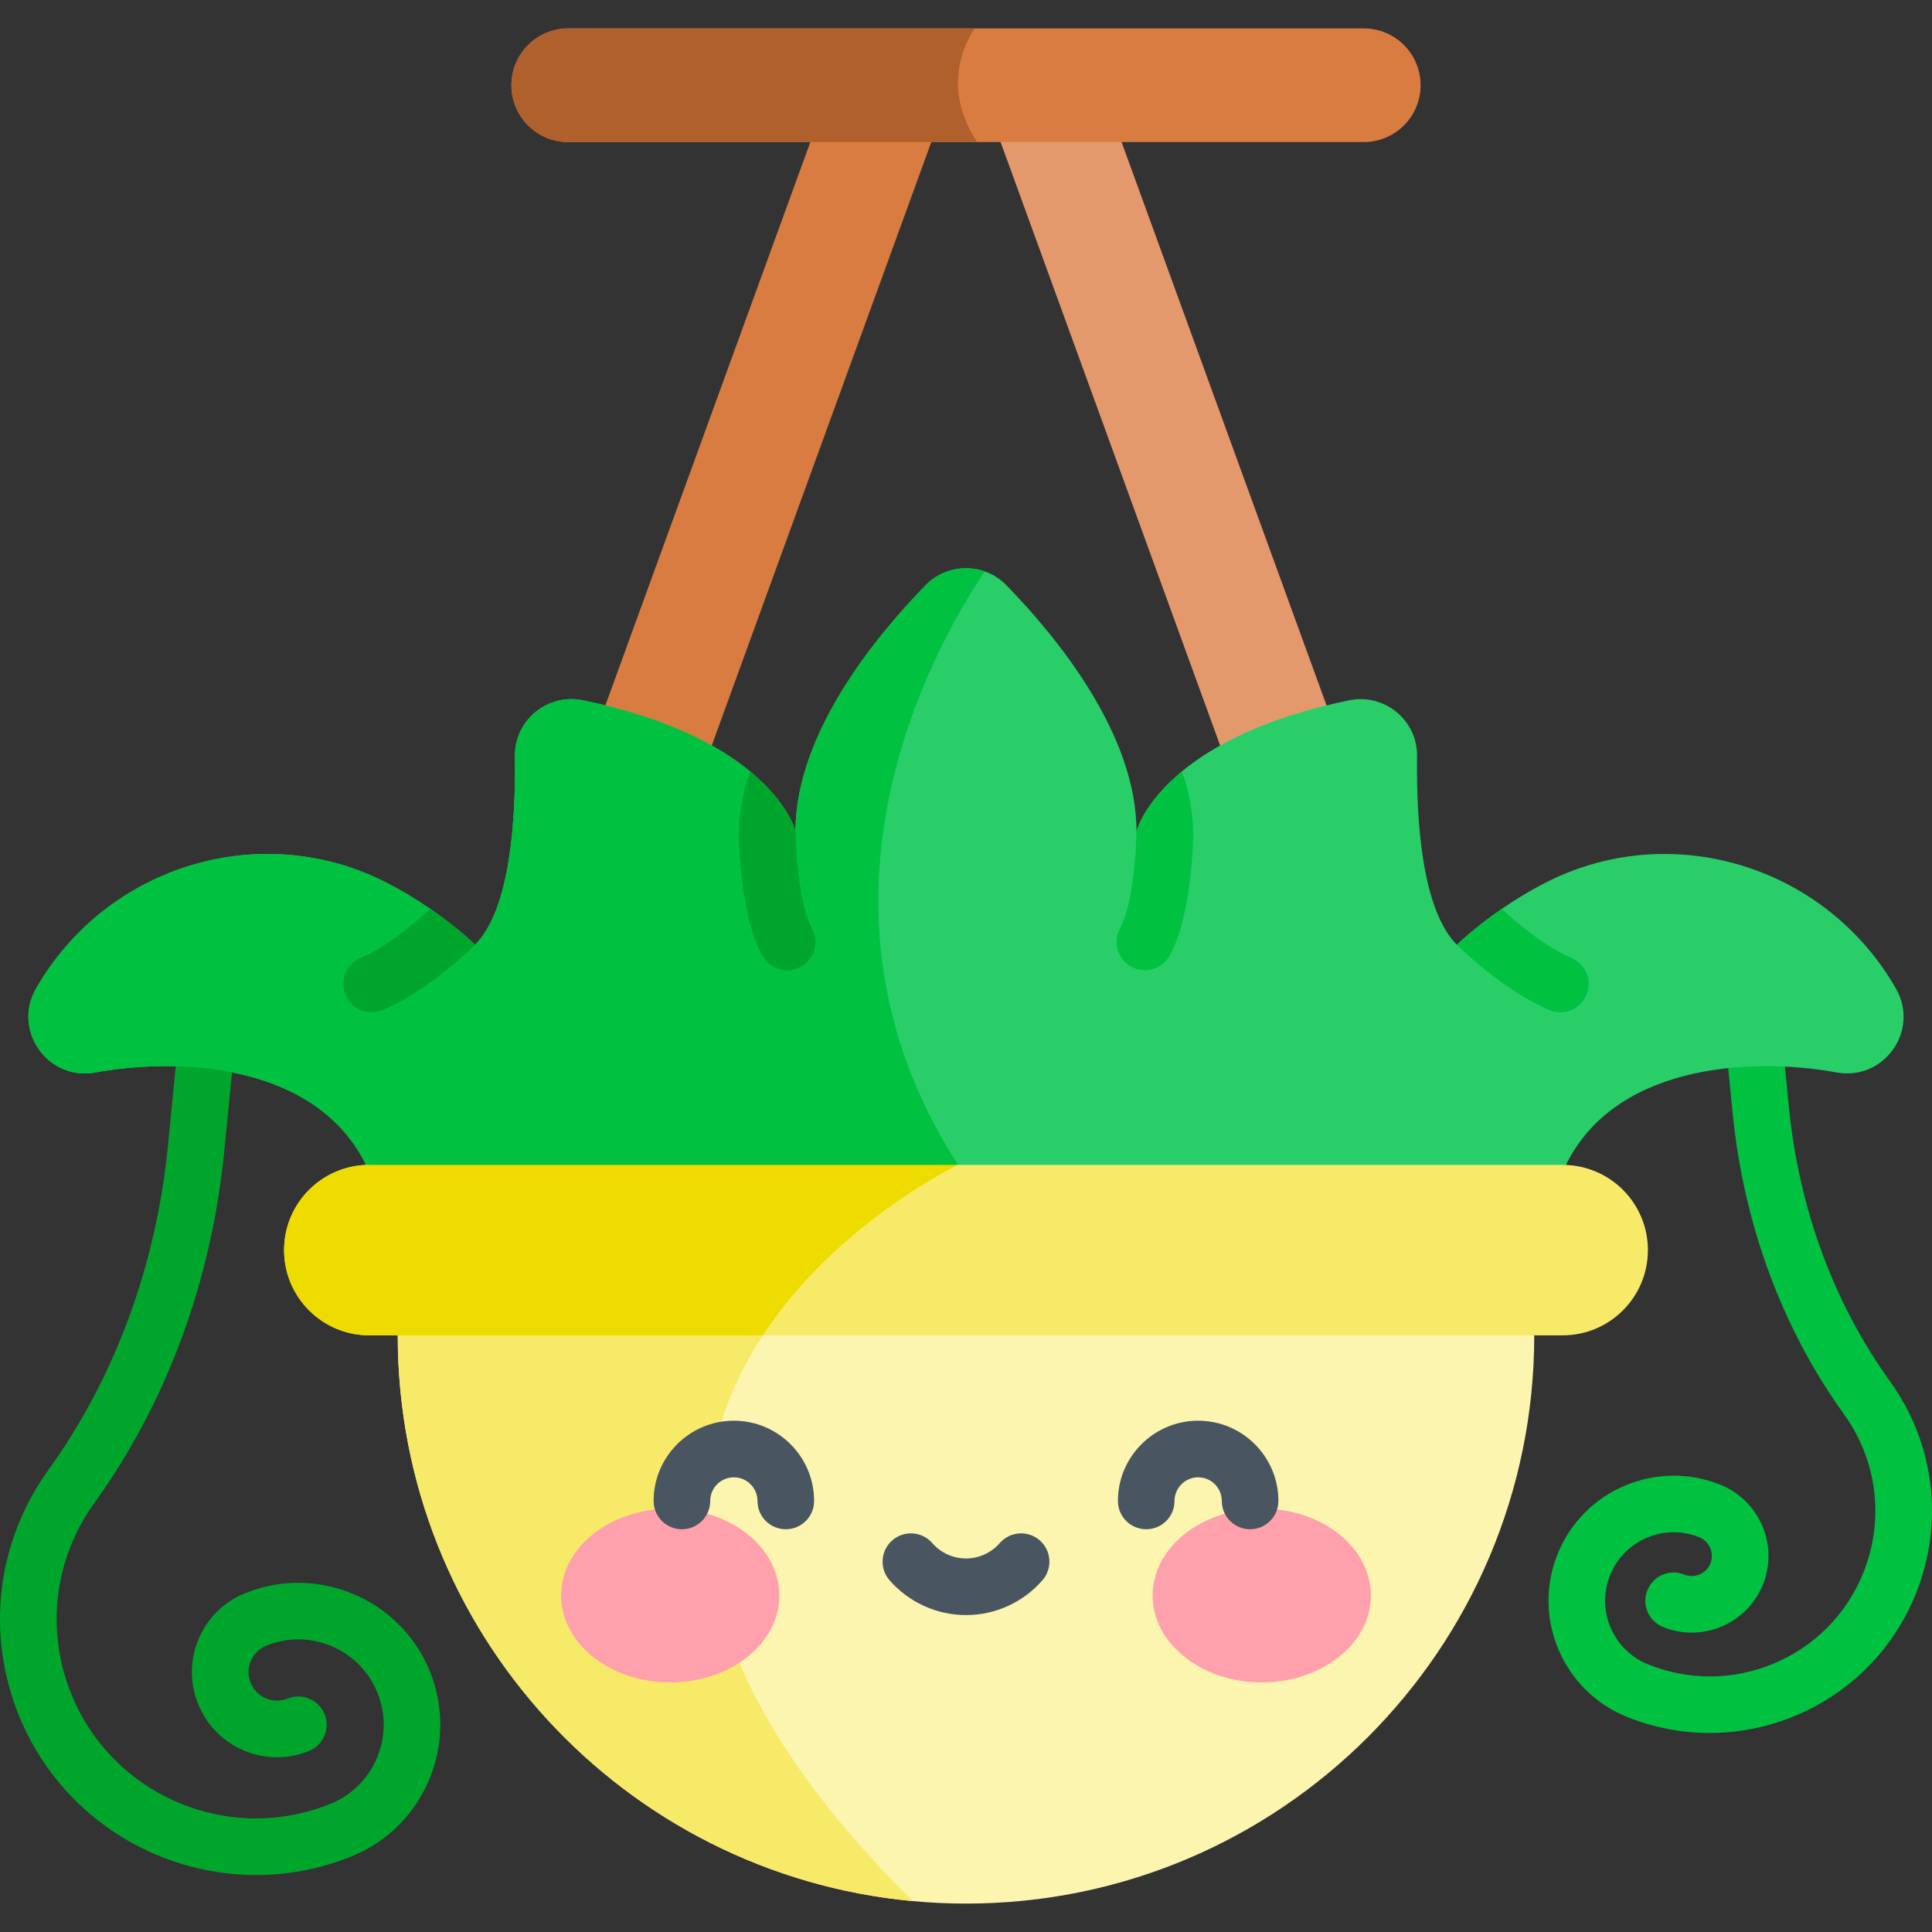 <svg id="Capa_1" enable-background="new 0 0 512 512" height="512" viewBox="0 0 512 512" width="512" xmlns="http://www.w3.org/2000/svg"><rect x="0" y="0" width="512" height="512" fill="#333333" stroke="none"/><g><path d="m185.794 21.834h30.118v195.768h-30.118z" fill="#d97c41" transform="matrix(.94 .342 -.342 .94 53.039 -61.459)"/><path d="m296.092 21.834h30.118v195.768h-30.118z" fill="#e4996d" transform="matrix(-.94 .342 -.342 -.94 644.482 125.833)"/><path d="m67.864 496.901c-26.803 0-52.236-16.014-62.883-42.349-8.777-21.71-5.834-46.026 7.875-65.046 17.586-24.4 28.535-54.132 31.661-85.981l4.498-45.815c.405-4.122 4.064-7.139 8.197-6.732 4.122.404 7.136 4.074 6.731 8.196l-4.497 45.815c-3.385 34.483-15.287 66.741-34.42 93.288-10.677 14.813-12.971 33.749-6.137 50.651 8.289 20.502 28.093 32.969 48.958 32.971 6.571.001 13.243-1.234 19.7-3.845 11.562-4.675 17.166-17.884 12.491-29.447-2.265-5.602-6.575-9.986-12.136-12.345-5.562-2.359-11.71-2.411-17.31-.147-1.872.757-3.337 2.197-4.126 4.057-.789 1.858-.806 3.913-.049 5.784.757 1.873 2.197 3.338 4.056 4.126 1.859.79 3.914.807 5.785.05 3.84-1.552 8.212.301 9.764 4.142 1.553 3.841-.302 8.212-4.142 9.765-5.586 2.258-11.717 2.208-17.265-.147-5.547-2.354-9.846-6.727-12.105-12.314-2.259-5.586-2.207-11.717.147-17.265 2.353-5.547 6.726-9.846 12.312-12.105 19.232-7.774 41.201 1.546 48.975 20.776 7.775 19.232-1.545 41.202-20.776 48.976-8.291 3.353-16.865 4.941-25.304 4.941z" fill="#00a62c"/><path d="m453.075 459.256c-7.329 0-14.77-1.378-21.971-4.289-16.95-6.854-25.164-26.218-18.312-43.169 6.852-16.949 26.218-25.165 43.168-18.312 10.392 4.202 15.428 16.075 11.227 26.467-4.201 10.391-16.073 15.428-26.466 11.227-3.84-1.552-5.695-5.924-4.142-9.764 1.552-3.84 5.923-5.696 9.764-4.143 2.726 1.101 5.837-.22 6.937-2.942 1.101-2.725-.219-5.837-2.943-6.939-9.28-3.754-19.885.745-23.638 10.028-3.753 9.281.746 19.886 10.028 23.639 10.849 4.386 22.758 4.284 33.532-.285 10.774-4.57 19.123-13.063 23.51-23.913 5.678-14.044 3.772-29.776-5.099-42.083-16.414-22.775-26.624-50.442-29.527-80.011l-3.832-39.029c-.404-4.122 2.609-7.792 6.732-8.196 4.123-.407 7.793 2.607 8.197 6.732l3.832 39.029c2.644 26.936 11.9 52.077 26.767 72.705 11.902 16.512 14.458 37.626 6.837 56.476-9.245 22.866-31.331 36.77-54.601 36.772z" fill="#00c140"/><path d="m486.725 284.21c-22.86-4.19-60.331-2.22-72.601 26.42h-316.245c-6.74-15.72-21.06-23.4-36.391-26.451l-6.02-4.069-8.88 2.46c-7.66-.2-15.03.489-21.31 1.64-9.8 1.79-17.75-5.99-17.75-14.76 0-2.46.62-5 2.01-7.431 18.66-32.65 59.791-45.24 93.181-27.95 4.27 2.21 8.07 4.569 11.29 6.779 7.5 5.15 11.88 9.53 11.89 9.54 9.35-9.35 10.8-33.2 10.56-49.95-.14-9.58 8.68-16.79 18.06-14.841 2.03.42 3.98.86 5.86 1.32l6.83 16.04 21.36-5.43c4.14 2.31 7.53 4.68 10.3 6.98 10.1 8.37 11.95 15.76 11.95 15.76 0-25.73 21.11-51.461 34.471-65.171 4.19-4.3 10.33-5.529 15.64-3.68 2.12.73 4.11 1.96 5.78 3.68 13.36 13.71 34.471 39.441 34.471 65.171 0 0 1.85-7.39 11.95-15.76 8.2-6.81 21.84-14.25 44.351-18.91 9.38-1.949 18.2 5.261 18.06 14.841-.24 16.75 1.21 40.6 10.56 49.95 0 0 4.38-4.38 11.89-9.529 3.22-2.221 7.01-4.57 11.28-6.78 10.17-5.271 21.07-7.771 31.83-7.771 24.54 0 48.391 13 61.361 35.711 6.333 11.081-3.188 24.481-15.738 22.191z" fill="#29ce69"/><path d="m255.142 310.631h-157.263c-12.27-28.64-49.741-30.611-72.601-26.42-9.8 1.79-17.75-5.99-17.75-14.76 0-2.46.62-5 2.01-7.431 18.66-32.65 59.791-45.24 93.181-27.95 4.27 2.21 8.07 4.569 11.29 6.779 7.5 5.15 11.88 9.53 11.89 9.54 9.35-9.35 10.8-33.2 10.56-49.95-.14-9.58 8.68-16.79 18.06-14.841 22.51 4.66 36.15 12.101 44.351 18.91 10.1 8.37 11.95 15.76 11.95 15.76 0-25.73 21.11-51.461 34.471-65.171 4.19-4.3 10.33-5.529 15.64-3.68-15.409 23.181-51.55 90.602-5.789 159.214z" fill="#00c140"/><path d="m406.594 353.881c0 83.171-67.421 150.592-150.592 150.592-4.75 0-9.45-.22-14.08-.66-76.571-7.09-136.512-71.511-136.512-149.932l109.962-16.49 40.631-6.1z" fill="#fcf5af"/><path d="m241.921 503.813c-76.571-7.09-136.512-71.511-136.512-149.932l109.962-16.49c-29.76 31.091-53.741 87.112 26.55 166.422z" fill="#f8ea69"/><path d="m436.714 331.291c0 6.24-2.53 11.89-6.62 15.97-4.09 4.09-9.73 6.62-15.97 6.62h-316.245c-12.47 0-22.59-10.111-22.59-22.59 0-6.231 2.53-11.88 6.62-15.97 3.9-3.891 9.2-6.37 15.1-6.59h.01l67.571 10.65 89.291-10.67h160.243c12.47 0 22.59 10.11 22.59 22.58z" fill="#f8ea69"/><path d="m253.882 308.711s-32.131 15.31-51.731 45.171h-104.272c-12.47 0-22.59-10.111-22.59-22.59 0-6.231 2.53-11.88 6.62-15.97 4.09-4.08 9.73-6.61 15.97-6.61h156.003z" fill="#eedb00"/><path d="m316.233 220.61c-.03 2.23-.41 22.11-6.27 32.66-1.37 2.461-3.93 3.86-6.56 3.86-1.23 0-2.48-.31-3.64-.95-3.62-2.01-4.92-6.58-2.91-10.199 3.05-5.481 4.25-18.75 4.33-25.711 0 0 1.85-7.39 11.95-15.76 2.13 4.549 3.13 13.11 3.1 16.1z" fill="#00c140"/><path d="m212.241 256.18c-1.16.641-2.41.95-3.64.95-2.63 0-5.19-1.399-6.56-3.86-5.86-10.55-6.24-30.43-6.27-32.66-.03-2.99.97-11.551 3.1-16.101 10.1 8.37 11.95 15.76 11.95 15.76.08 6.961 1.28 20.231 4.33 25.711 2.01 3.62.71 8.19-2.91 10.2z" fill="#00a62c"/><path d="m125.9 250.39c-.49.5-12.29 12.16-24.51 17.281-.95.39-1.93.58-2.9.58-2.93 0-5.71-1.73-6.92-4.61-1.6-3.819.2-8.21 4.03-9.81 6.99-2.93 14.8-9.561 18.41-12.981 7.5 5.15 11.88 9.53 11.89 9.54z" fill="#00a62c"/><path d="m420.434 263.64c-1.21 2.88-3.99 4.61-6.92 4.61-.97 0-1.95-.19-2.9-.58-12.22-5.12-24.02-16.781-24.51-17.281 0 0 4.38-4.38 11.89-9.529 3.61 3.409 11.42 10.04 18.41 12.97 3.83 1.6 5.63 5.99 4.03 9.81z" fill="#00c140"/><path d="m376.474 22.586c0 4.16-1.69 7.93-4.41 10.651-2.72 2.72-6.49 4.41-10.65 4.41h-210.824c-8.32 0-15.06-6.74-15.06-15.061 0-4.16 1.69-7.93 4.41-10.65 2.72-2.721 6.49-4.41 10.65-4.41h210.823c8.32 0 15.061 6.74 15.061 15.06z" fill="#d97c41"/><path d="m258.972 37.647h-108.382c-8.32 0-15.06-6.74-15.06-15.061 0-4.16 1.69-7.93 4.41-10.65 2.72-2.721 6.49-4.41 10.65-4.41h107.682c-3.49 5.42-8.19 16.69.7 30.121z" fill="#af602d"/><g><g fill="#ffa1ac"><ellipse cx="177.624" cy="422.828" rx="28.92" ry="23.03"/><ellipse cx="334.38" cy="422.828" rx="28.92" ry="23.03"/></g><g><path d="m208.244 405.267c-4.142 0-7.5-3.357-7.5-7.5 0-3.454-2.811-6.265-6.265-6.265-3.455 0-6.265 2.811-6.265 6.265 0 4.143-3.358 7.5-7.5 7.5s-7.5-3.357-7.5-7.5c0-11.726 9.54-21.265 21.265-21.265s21.265 9.539 21.265 21.265c0 4.143-3.358 7.5-7.5 7.5z" fill="#495560"/></g><g><path d="m331.29 405.267c-4.142 0-7.5-3.357-7.5-7.5 0-3.454-2.811-6.265-6.265-6.265s-6.265 2.811-6.265 6.265c0 4.143-3.358 7.5-7.5 7.5s-7.5-3.357-7.5-7.5c0-11.726 9.54-21.265 21.265-21.265s21.265 9.539 21.265 21.265c.001 4.143-3.357 7.5-7.5 7.5z" fill="#495560"/></g><g><path d="m256.002 428.009c-7.764 0-15.147-3.362-20.256-9.225-2.721-3.123-2.396-7.861.727-10.582 3.123-2.722 7.86-2.396 10.582.727 2.259 2.593 5.521 4.08 8.947 4.08s6.688-1.487 8.947-4.08c2.721-3.123 7.459-3.448 10.582-.727s3.448 7.459.727 10.582c-5.11 5.862-12.493 9.225-20.256 9.225z" fill="#495560"/></g></g></g></svg>